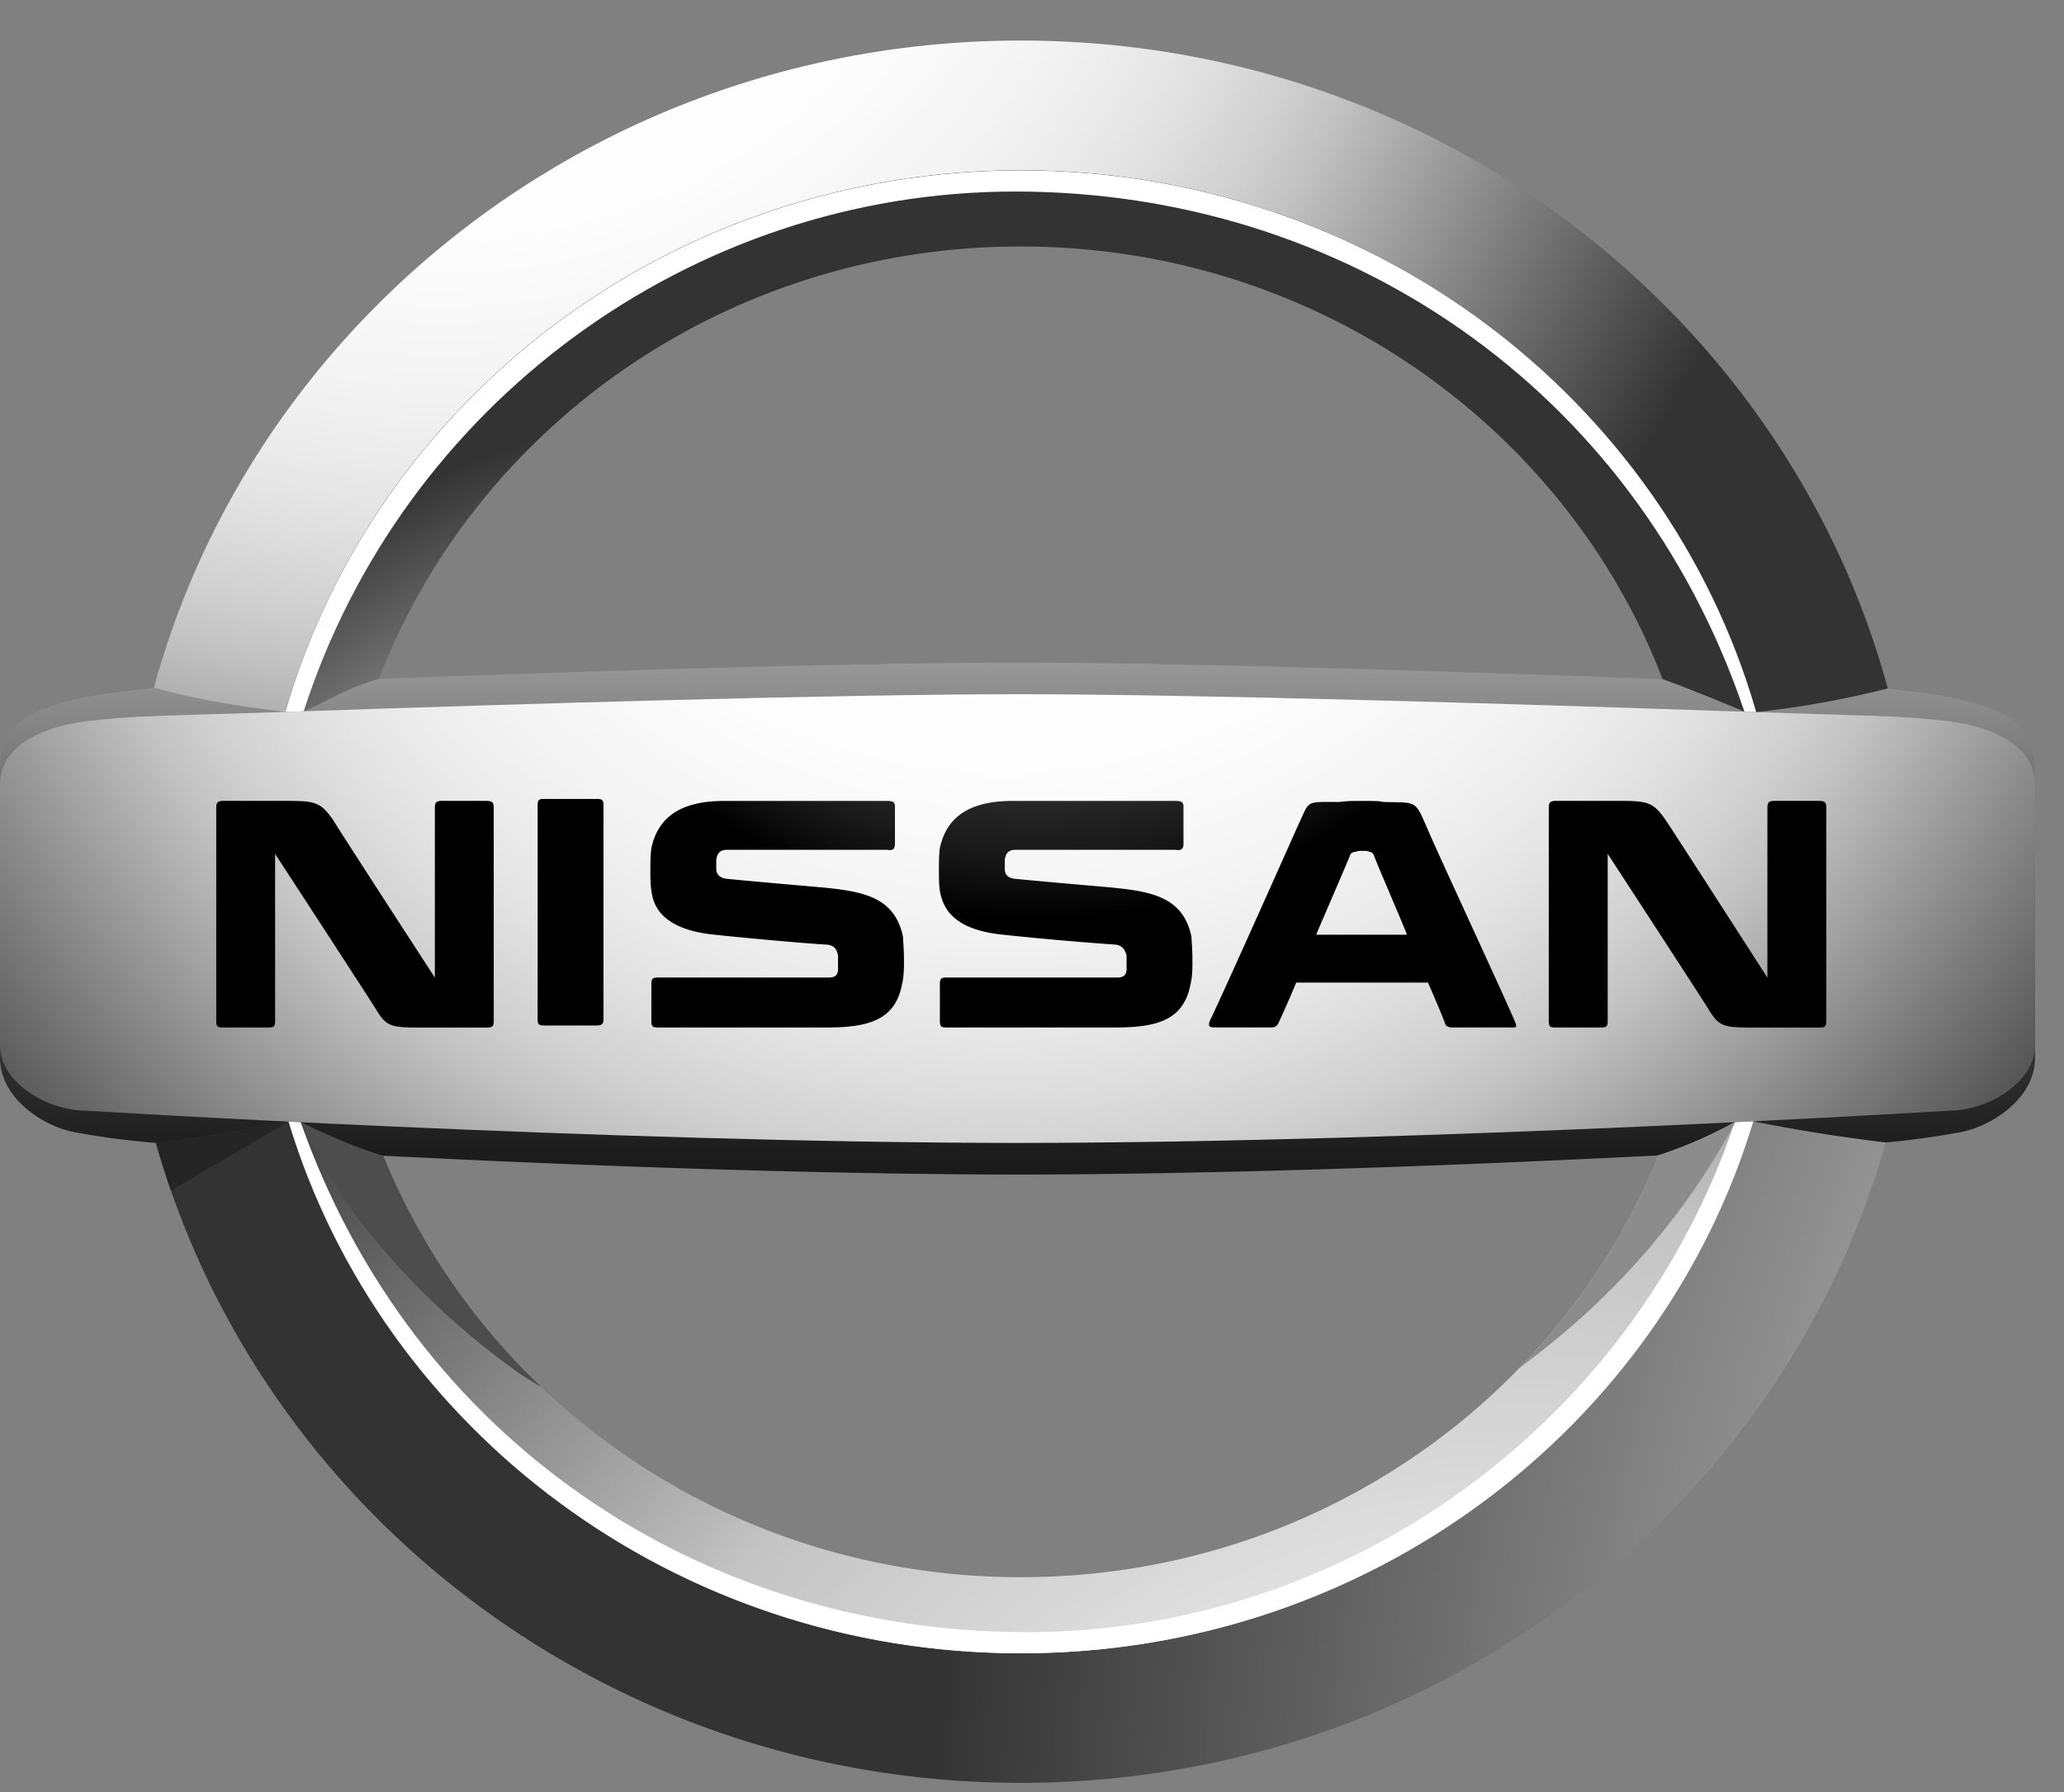 <svg width="38" height="33" viewBox="0 0 38 33" fill="none" xmlns="http://www.w3.org/2000/svg"><rect x="0" y="0" width="38" height="33" fill="#808080" stroke="none"/><path d="M36.178 12.905c-.346-.097-.732-.142-1.544-.242-3.361-.138-11.668-.461-15.9-.461-4.233 0-12.54.322-15.9.46-.813.1-1.199.146-1.545.243C.232 13.155 0 13.534 0 14.29v5.188c0 .756.811 1.267 1.37 1.37.56.103.913.145 1.502.2 3.006.187 9.98.575 15.861.581 5.882-.006 12.856-.394 15.862-.58a15.08 15.08 0 0 0 1.502-.201c.559-.104 1.37-.613 1.37-1.37V14.29c0-.756-.233-1.136-1.29-1.385z" fill="url(#paint0_linear_1322_23239)"/><path d="M5.255 13.11c1.654-5.754 7.088-9.975 13.538-9.975 6.432 0 11.855 4.198 13.525 9.928l.015.05a17.307 17.307 0 0 0 2.424-.436c-.01-.037-.014-.044-.023-.08C32.836 5.77 26.418.747 18.794.747c-7.652 0-14.086 5.055-15.96 11.915.843.23 1.46.327 2.421.446z" fill="url(#paint1_radial_1322_23239)"/><path d="M32.279 20.65c-.017.05-.036.107-.044.135-1.759 5.592-7.11 9.66-13.441 9.66-6.381 0-11.767-4.13-13.483-9.79-1.048.185-1.403.256-2.439.394 1.92 6.792 8.32 11.782 15.922 11.782 7.604 0 14.006-4.995 15.923-11.793a31.153 31.153 0 0 1-2.438-.389z" fill="url(#paint2_radial_1322_23239)"/><path d="M5.592 13.097c.398-.165.783-.427 1.384-.596 1.79-4.65 6.404-7.962 11.816-7.962 5.396 0 10 3.291 11.8 7.92.007.015.013.034.018.046.31.107 1.223.477 1.507.601l.215.007a1.302 1.302 0 0 1-.014-.05c-1.671-5.729-7.094-9.925-13.525-9.925-6.45 0-11.883 4.219-13.538 9.97.096.001.278-.007.337-.011z" fill="url(#paint3_radial_1322_23239)"/><path d="M18.69 3.527c6.035 0 11.384 3.598 13.41 9.53l.017.05.215.006c-.005-.021-.011-.034-.014-.05-1.671-5.728-7.094-9.925-13.525-9.925-6.45 0-11.883 4.22-13.538 9.971.13-.002.191-.002.337-.012 1.812-5.63 7.108-9.57 13.098-9.57z" fill="#fff"/><path d="M31.936 20.666a8.133 8.133 0 0 1-1.405.611l-.035.09c-1.867 4.5-6.403 7.677-11.703 7.677-5.334 0-9.894-3.216-11.738-7.76-.496-.138-1.238-.476-1.52-.618l-.225-.011c1.715 5.659 7.102 9.79 13.483 9.79 6.352 0 11.718-4.093 13.458-9.712.004-.011.023-.073.028-.084-.101.004-.255.017-.343.017z" fill="url(#paint4_radial_1322_23239)"/><path d="M35.877 13.28c-.89-.107-1.497-.096-3.665-.17l-.3-.01c-3.933-.136-9.84-.316-13.179-.316-3.338 0-9.245.18-13.178.315l-.3.01c-2.168.075-2.775.063-3.665.172C.7 13.39 0 13.78 0 14.443v4.81c0 .663.842 1.2 1.59 1.2 0 0 9.506.587 17.143.594 7.638-.007 17.144-.594 17.144-.594.747 0 1.59-.537 1.59-1.2v-4.81c0-.663-.7-1.053-1.59-1.162z" fill="url(#paint5_radial_1322_23239)"/><path d="M31.937 20.666c-1.866 5.534-7.113 9.39-13.04 9.39-5.986 0-11.299-3.543-13.36-9.39-.076-.004-.151-.007-.225-.012 1.715 5.66 7.103 9.79 13.484 9.79 6.383 0 11.77-4.133 13.485-9.795l-.344.017z" fill="#fff"/><path d="M31.947 20.665h-.012a8.12 8.12 0 0 1-1.404.612l-.036.09a12.215 12.215 0 0 1-2.514 3.816c1.668-1.22 3.03-2.76 3.966-4.518z" fill="#8C8C8C"/><path d="M9.964 25.54a12.249 12.249 0 0 1-2.909-4.257c-.496-.138-1.238-.476-1.519-.617.3.622.654 1.217 1.058 1.778a13.89 13.89 0 0 0 2.967 2.846c.132.087.267.17.403.25z" fill="#4D4D4D"/><path d="M5.31 20.655h-.004c-1.045.186-1.4.257-2.435.394.083.296.176.588.276.876l2.163-1.27z" fill="#252525"/><path d="M26.346 15.411c-.312-.698-.201-.625-.882-.643-.055-.019-.202-.019-.404-.019s-.24 0-.405.019c-.643 0-.532-.037-.753.422 0 0-1.103 2.481-1.58 3.51l-.019.037c-.092.183-.037.183.11.183h.993c.074 0 .11-.036.128-.073 0 0 .147-.313.331-.753h2.426c.184.422.312.734.312.753.019.055.074.073.129.073h1.03c.146 0 .183.02.128-.11-.184-.44-1.379-3.014-1.544-3.399zm-2.114 1.8c.313-.734.626-1.45.626-1.47.018-.036.055-.055.11-.055.018-.018.074-.018.129-.018.037 0 .091 0 .11.018.036 0 .074.019.091.074.075.202.35.827.607 1.452h-1.673zm-13.231-2.499c.091 0 .11.037.11.11v3.934c0 .091-.019.128-.129.128h-.955c-.11 0-.129-.018-.129-.128v-3.933c0-.074.019-.11.092-.11H11zm-2.04.037c.11 0 .129.037.129.129v3.914c0 .11-.02.13-.13.13H7.84c-.662 0-.717 0-.937-.368-.46-.716-1.838-2.83-1.838-2.83v3.069c0 .11-.019.128-.129.128H4.11c-.11 0-.129-.018-.129-.128v-3.915c0-.092.019-.13.129-.13h.956c.716 0 .808-.017 1.066.35.202.331 1.874 2.904 1.874 2.904v-3.124c0-.092.018-.13.129-.13h.827zm24.534 0c.11 0 .129.037.129.129v3.914c0 .11-.019.13-.13.13h-1.12c-.662 0-.717 0-.937-.368-.46-.717-1.838-2.83-1.838-2.83v3.069c0 .11-.019.128-.13.128h-.826c-.11 0-.129-.018-.129-.128v-3.915c0-.092.02-.13.13-.13h.955c.716 0 .809-.017 1.066.35.22.331 1.874 2.904 1.874 2.904v-3.124c0-.092.019-.13.13-.13h.826zm-18.286 1.6c.736.073 1.269.201 1.416.9 0 .054.018.238.018.44 0 .13 0 .294-.037.442-.128.661-.625.79-1.396.79h-3.088c-.11 0-.13-.018-.13-.129v-.661c0-.11.02-.13.13-.13h3.124c.128 0 .165-.036.183-.128v-.276c-.018-.074-.036-.184-.202-.202-.349-.018-1.378-.11-2.077-.183-.9-.092-1.12-.478-1.157-.809-.019-.11-.019-.257-.019-.386 0-.11 0-.276.019-.404.129-.589.57-.864 1.341-.864h2.996c.11 0 .147.019.147.11v.68c0 .092-.037.129-.147.11h-2.94c-.13 0-.184.056-.203.184v.165c0 .092.055.166.184.184.35.037 1.434.13 1.838.166zm5.31 0c.737.073 1.27.201 1.417.9 0 .054.018.238.018.44 0 .13 0 .294-.037.442-.128.661-.624.79-1.396.79h-3.088c-.11 0-.129-.018-.129-.129v-.661c0-.11.019-.13.129-.13h3.124c.129 0 .165-.036.184-.128v-.276c-.02-.074-.056-.184-.203-.202a59.642 59.642 0 0 1-2.076-.183c-.9-.092-1.103-.478-1.158-.809-.018-.11-.018-.257-.018-.386 0-.11 0-.276.018-.404.129-.589.57-.864 1.341-.864h2.997c.11 0 .147.019.147.11v.68c0 .092-.038.129-.148.11h-2.94c-.129 0-.184.056-.202.184v.165c0 .092.037.166.184.184.349.037 1.433.13 1.837.166z" fill="url(#paint6_radial_1322_23239)"/><defs><radialGradient id="paint1_radial_1322_23239" cx="0" cy="0" r="1" gradientUnits="userSpaceOnUse" gradientTransform="translate(8.216 -5.702) scale(26.126)"><stop offset=".202" stop-color="#fff"/><stop offset=".382" stop-color="#FDFDFD"/><stop offset=".487" stop-color="#F4F4F4"/><stop offset=".573" stop-color="#E6E6E6"/><stop offset=".648" stop-color="#D2D2D2"/><stop offset=".689" stop-color="#C4C4C4"/><stop offset="1" stop-color="#333"/></radialGradient><radialGradient id="paint2_radial_1322_23239" cx="0" cy="0" r="1" gradientUnits="userSpaceOnUse" gradientTransform="translate(71.443 36.146) scale(54.411)"><stop offset=".202" stop-color="#fff"/><stop offset=".368" stop-color="#E4E4E4"/><stop offset=".594" stop-color="#C4C4C4"/><stop offset="1" stop-color="#333"/></radialGradient><radialGradient id="paint3_radial_1322_23239" cx="0" cy="0" r="1" gradientUnits="userSpaceOnUse" gradientTransform="translate(14.49 24.139) scale(16.704)"><stop offset=".202" stop-color="#fff"/><stop offset=".368" stop-color="#E4E4E4"/><stop offset=".594" stop-color="#C4C4C4"/><stop offset="1" stop-color="#333"/></radialGradient><radialGradient id="paint4_radial_1322_23239" cx="0" cy="0" r="1" gradientUnits="userSpaceOnUse" gradientTransform="translate(27.97 41.22) scale(31.696)"><stop offset=".202" stop-color="#fff"/><stop offset=".368" stop-color="#E4E4E4"/><stop offset=".594" stop-color="#C4C4C4"/><stop offset="1" stop-color="#333"/></radialGradient><radialGradient id="paint5_radial_1322_23239" cx="0" cy="0" r="1" gradientUnits="userSpaceOnUse" gradientTransform="translate(18.482 4.053) scale(25.187)"><stop offset=".202" stop-color="#fff"/><stop offset=".397" stop-color="#FDFDFD"/><stop offset=".51" stop-color="#F4F4F4"/><stop offset=".603" stop-color="#E6E6E6"/><stop offset=".684" stop-color="#D2D2D2"/><stop offset=".728" stop-color="#C4C4C4"/><stop offset="1" stop-color="#4D4D4D"/></radialGradient><radialGradient id="paint6_radial_1322_23239" cx="0" cy="0" r="1" gradientUnits="userSpaceOnUse" gradientTransform="translate(19.066 6.575) scale(16.965)"><stop offset=".111" stop-color="#4D4D4D"/><stop offset=".248" stop-color="#494949"/><stop offset=".355" stop-color="#404040"/><stop offset=".451" stop-color="#2F2F2F"/><stop offset=".541" stop-color="#181818"/><stop offset=".611"/></radialGradient><linearGradient id="paint0_linear_1322_23239" x1="18.733" y1="1.222" x2="18.733" y2="27.336" gradientUnits="userSpaceOnUse"><stop offset=".194" stop-color="#fff"/><stop offset=".208" stop-color="#F8F8F8"/><stop offset=".366" stop-color="#AEAEAE"/><stop offset=".513" stop-color="#707070"/><stop offset=".647" stop-color="#404040"/><stop offset=".764" stop-color="#1D1D1D"/><stop offset=".86" stop-color="#080808"/><stop offset=".922"/></linearGradient></defs></svg>